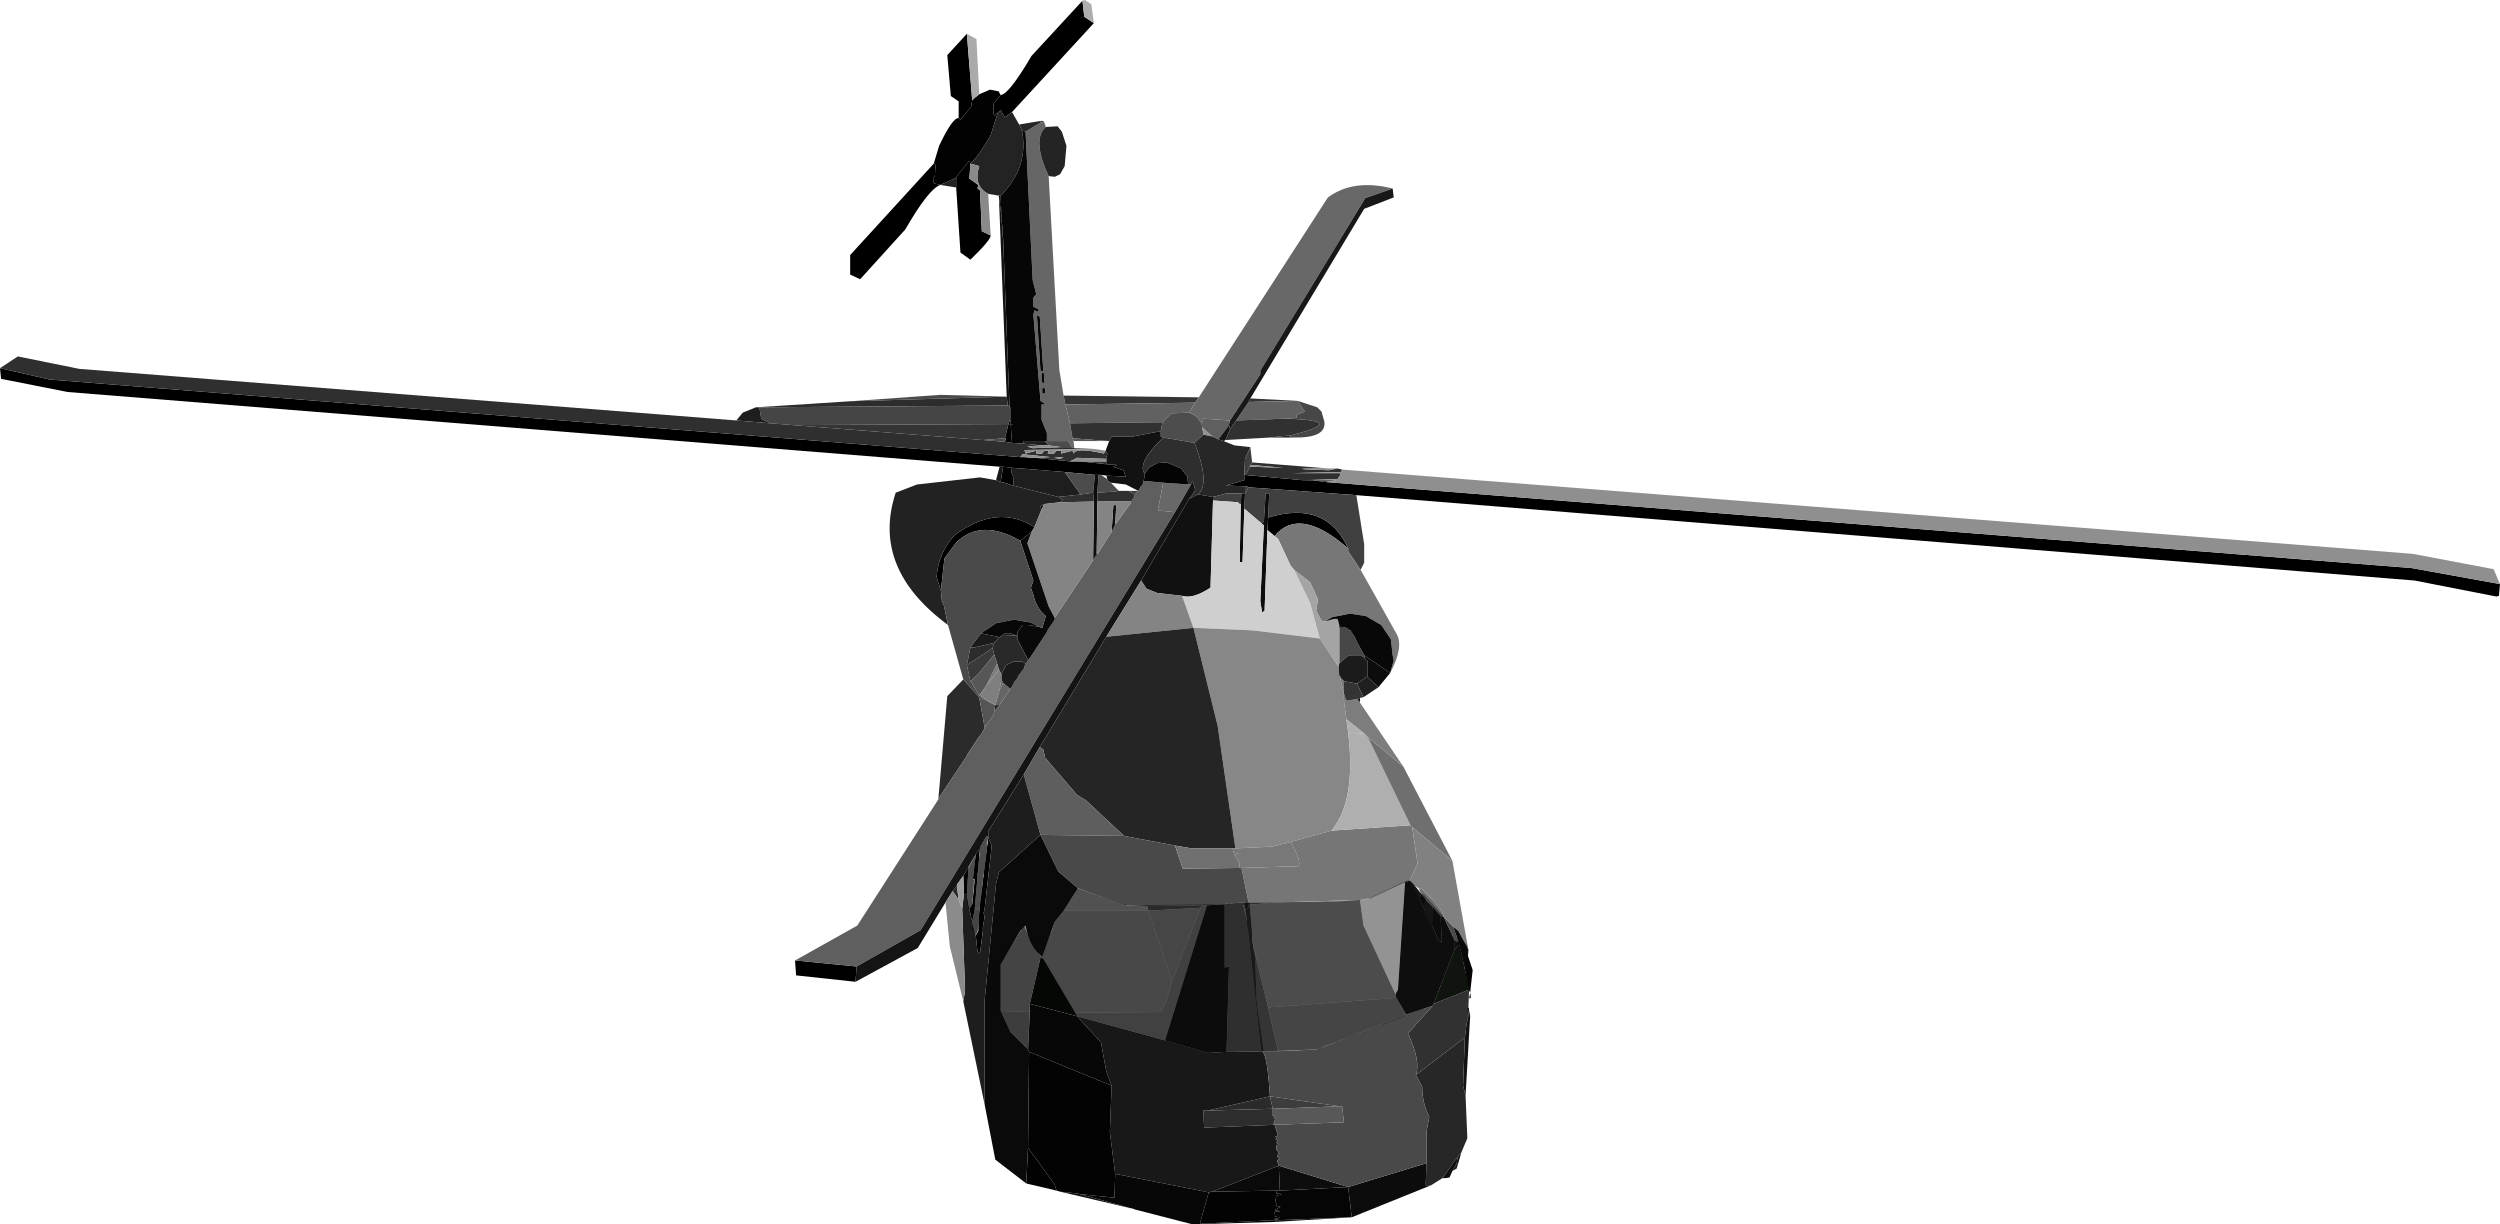 <?xml version="1.0" encoding="UTF-8" standalone="no"?>
<svg xmlns:xlink="http://www.w3.org/1999/xlink" height="172.1px" width="351.4px" xmlns="http://www.w3.org/2000/svg">
  <g transform="matrix(1.0, 0.0, 0.0, 1.0, 160.9, 128.5)">
    <path d="M25.35 -60.75 L178.1 -48.65 190.5 -46.4 190.35 -44.75 190.0 -44.65 178.5 -46.9 29.75 -58.9 14.6 -60.0 14.35 -60.15 14.1 -60.15 11.35 -60.25 14.0 -61.0 14.0 -61.75 22.25 -61.0 23.6 -61.0 25.35 -60.75 M-40.65 9.5 L-49.0 8.6 -49.15 6.5 -40.5 7.35 -40.65 9.5 M-20.4 -62.9 L-151.4 -73.4 -160.75 -75.25 -160.9 -76.75 -153.9 -75.15 -17.5 -64.25 -16.9 -64.25 -15.9 -64.15 -15.4 -64.15 -10.5 -63.65 -9.15 -63.65 -5.4 -63.25 -3.9 -63.15 -4.5 -62.9 -3.0 -62.4 -2.65 -61.5 -5.4 -61.65 -6.15 -61.75 -6.5 -61.75 -7.0 -61.75 -11.25 -62.15 -18.65 -62.75 -19.9 -62.9 -20.4 -62.9 M-21.65 -95.4 Q-21.65 -94.75 -24.5 -92.0 L-25.9 -93.0 -26.5 -102.15 -26.5 -103.5 -26.4 -103.75 -24.65 -105.9 -24.5 -105.5 -24.65 -103.4 -23.4 -102.5 -23.5 -102.0 -23.15 -101.75 -22.9 -96.0 -21.65 -95.4 M-28.75 -102.5 Q-30.4 -101.9 -33.65 -96.25 L-40.0 -89.25 -41.4 -89.9 -41.4 -92.65 -29.65 -105.5 -29.5 -105.5 -29.4 -105.25 -29.5 -103.75 -29.75 -103.4 -29.65 -102.75 -28.75 -102.5 M-26.15 -111.9 L-26.15 -114.25 -27.25 -115.0 -27.75 -120.75 -25.0 -123.75 -24.25 -114.4 -24.4 -113.5 -25.9 -111.65 -26.15 -111.9 M-20.25 -115.15 Q-19.15 -115.15 -15.9 -120.65 L-8.75 -128.4 -8.5 -126.15 -7.15 -125.25 -18.65 -112.75 -19.65 -112.0 -20.25 -113.0 -20.65 -112.65 -21.15 -112.25 -21.25 -112.5 -21.25 -113.9 -20.25 -115.15 M-15.5 -54.4 L-15.9 -53.75 -17.5 -52.5 Q-23.0 -55.65 -26.5 -52.25 L-28.15 -50.0 -28.65 -45.5 -29.25 -47.4 Q-29.0 -50.75 -26.75 -53.25 -20.65 -57.75 -15.5 -54.4 M-28.5 -44.0 L-28.4 -44.0 -28.4 -43.9 -28.5 -44.0 M17.35 -55.75 Q25.5 -58.25 28.6 -51.4 21.75 -57.4 18.25 -53.15 L17.25 -54.0 17.35 -55.75 M16.35 -55.0 L16.75 -55.15 16.75 -54.65 16.35 -55.0" fill="#000000" fill-rule="evenodd" stroke="none"/>
    <path d="M-8.75 -128.4 L-8.4 -128.5 -7.5 -127.9 -7.15 -125.25 -8.5 -126.15 -8.75 -128.4" fill="#adadad" fill-rule="evenodd" stroke="none"/>
    <path d="M30.25 -30.4 L30.25 -29.75 29.85 -30.25 30.25 -30.4 M-12.4 38.85 L-16.65 37.85 -16.4 32.85 -12.65 38.0 -12.4 38.85 M-29.65 -105.5 L-28.9 -108.0 Q-27.0 -112.0 -26.15 -111.9 L-25.9 -111.65 -24.4 -113.5 -24.25 -114.4 -23.9 -114.75 -23.25 -115.25 -21.75 -115.9 -20.5 -115.65 -20.4 -115.4 -20.25 -115.15 -21.25 -113.9 -21.25 -112.5 -21.15 -112.25 -20.65 -112.65 -21.65 -109.5 Q-23.25 -106.65 -24.5 -105.5 L-24.65 -105.9 -26.4 -103.75 -26.5 -103.5 -28.75 -102.5 -29.65 -102.75 -29.75 -103.4 -29.5 -103.75 -29.4 -105.25 -29.5 -105.5 -29.65 -105.5 M-20.5 -101.0 L-20.25 -101.0 -20.15 -98.25 -20.5 -101.0 M-18.9 -69.65 L-18.65 -66.25 -19.65 -66.4 -19.5 -66.9 -19.65 -66.9 -19.15 -68.9 -18.9 -69.65 M-18.5 -60.25 L-19.75 -60.65 -20.25 -60.75 -19.9 -62.9 -18.65 -62.75 -18.75 -62.15 -18.4 -61.25 -18.5 -60.25 M38.85 -2.9 L39.5 -2.15 39.35 -0.65 38.6 -2.25 38.85 -2.9 M-23.15 -9.25 L-23.9 -0.65 -24.25 1.1 -24.65 -0.75 -24.25 -1.4 -23.9 -4.9 -24.15 -5.0 -23.75 -8.4 -23.15 -9.25 M-23.25 -0.65 L-22.0 -10.75 -21.5 -9.65 -22.5 -0.75 -22.65 -0.15 -22.5 0.35 -22.75 1.85 -22.75 2.35 -23.15 5.5 -23.5 5.25 -23.75 3.0 -23.4 2.35 -23.25 -0.65 M-25.4 -2.9 L-25.5 -5.4 -24.75 -6.65 -25.0 -2.75 -25.4 -2.9" fill="#020202" fill-rule="evenodd" stroke="none"/>
    <path d="M-20.5 -101.0 L-22.0 -101.25 Q-24.15 -102.4 -23.25 -105.15 L-24.5 -105.5 Q-23.25 -106.65 -21.65 -109.5 L-20.65 -112.65 -20.25 -113.0 -19.65 -112.0 -18.65 -112.75 -17.65 -111.0 -17.25 -110.15 Q-16.25 -105.0 -20.25 -101.0 L-20.5 -101.0 M-26.5 -102.15 L-28.75 -102.5 -26.5 -103.5 -26.5 -102.15 M20.85 -67.0 L17.6 -67.0 19.85 -67.25 20.25 -67.25 20.85 -67.0" fill="#232323" fill-rule="evenodd" stroke="none"/>
    <path d="M-25.0 -123.75 L-23.65 -123.0 -23.25 -115.25 -23.9 -114.75 -24.25 -114.4 -25.0 -123.75" fill="#aaaaaa" fill-rule="evenodd" stroke="none"/>
    <path d="M-29.0 -16.25 L-27.75 -30.65 -25.5 -33.0 -23.4 -30.65 -23.25 -30.4 -22.5 -26.25 -22.5 -26.15 -23.0 -25.25 -23.25 -25.0 -24.9 -22.5 -25.0 -22.25 -29.0 -16.25 M-14.65 -111.5 L-14.4 -111.5 -14.15 -111.4 -14.65 -111.25 -14.65 -111.5 M-26.4 -4.0 L-26.15 -2.0 -27.0 -3.25 -26.4 -4.0 M8.85 27.6 L17.6 25.6 18.0 27.35 8.85 27.6" fill="#2b2b2b" fill-rule="evenodd" stroke="none"/>
    <path d="M-14.15 -111.4 L-13.9 -110.65 Q-15.9 -108.9 -13.5 -103.75 L-12.0 -76.5 -11.4 -72.9 -11.15 -71.65 -10.5 -69.0 -10.15 -66.9 -10.0 -66.5 -9.9 -65.5 -10.25 -65.65 -10.75 -66.5 -13.75 -66.5 -13.75 -67.65 -14.5 -69.5 -14.5 -71.65 -13.9 -71.65 -14.65 -72.15 -15.65 -84.25 -15.5 -84.9 -15.0 -84.65 -14.9 -85.0 -15.65 -85.4 -15.65 -86.65 -15.25 -87.15 -15.75 -89.15 -16.75 -110.0 -14.65 -111.25 -14.15 -111.4 M-14.15 -76.0 L-14.5 -76.15 -14.5 -74.75 -14.15 -74.65 -14.15 -76.0 M-14.75 -84.0 L-15.15 -84.15 -14.65 -76.4 -14.25 -76.25 -14.75 -84.0 M-14.0 -73.15 L-14.0 -73.9 -14.4 -74.0 -14.4 -73.25 -14.0 -73.15" fill="#666666" fill-rule="evenodd" stroke="none"/>
    <path d="M-17.65 -111.0 L-14.65 -111.5 -14.65 -111.25 -16.75 -110.0 -17.25 -110.15 -17.65 -111.0" fill="#262626" fill-rule="evenodd" stroke="none"/>
    <path d="M-13.9 -110.65 L-12.25 -110.75 -11.65 -110.0 -11.0 -108.0 -11.25 -105.15 -11.9 -104.0 -12.65 -103.65 -13.5 -103.75 Q-15.9 -108.9 -13.9 -110.65 M-20.4 -29.4 L-21.15 -28.5 -21.0 -29.4 -20.4 -29.4" fill="#242424" fill-rule="evenodd" stroke="none"/>
    <path d="M-20.15 -98.25 L-20.25 -101.0 Q-16.25 -105.0 -17.25 -110.15 L-16.75 -110.0 -15.75 -89.15 -15.25 -87.15 -15.65 -86.65 -15.65 -85.4 -14.9 -85.0 -15.0 -84.65 -15.5 -84.9 -15.65 -84.25 -14.65 -72.15 -13.9 -71.65 -14.5 -71.65 -14.5 -69.5 -13.75 -67.65 -13.75 -66.5 -14.0 -66.5 -17.0 -66.5 -17.15 -66.15 -18.65 -66.25 -18.9 -69.65 -18.9 -71.25 -19.0 -71.4 -19.9 -95.0 -20.0 -95.4 -20.0 -96.65 -20.15 -97.65 -20.15 -98.25 M-14.75 -84.0 L-14.25 -76.25 -14.65 -76.4 -15.15 -84.15 -14.75 -84.0 M-14.15 -76.0 L-14.15 -74.65 -14.5 -74.75 -14.5 -76.15 -14.15 -76.0 M-14.0 -73.15 L-14.4 -73.25 -14.4 -74.0 -14.0 -73.9 -14.0 -73.15" fill="#060606" fill-rule="evenodd" stroke="none"/>
    <path d="M-22.0 -101.25 L-21.65 -95.4 -22.9 -96.0 -23.15 -101.75 -23.5 -102.0 -23.4 -102.5 -24.65 -103.4 -24.5 -105.5 -23.25 -105.15 Q-24.15 -102.4 -22.0 -101.25" fill="#8a8a8a" fill-rule="evenodd" stroke="none"/>
    <path d="M-19.4 -72.75 L-20.5 -101.0 -20.15 -98.25 -20.15 -97.65 -20.0 -96.65 -20.0 -95.4 -19.9 -95.0 -19.0 -71.4 -19.25 -71.5 -19.4 -72.75" fill="#131313" fill-rule="evenodd" stroke="none"/>
    <path d="M-41.4 -72.1 L-28.75 -73.0 -19.4 -72.75 -41.4 -72.1 M-22.75 -66.65 L-19.65 -66.9 -19.5 -66.9 -19.65 -66.4 -22.75 -66.65" fill="#4b4b4b" fill-rule="evenodd" stroke="none"/>
    <path d="M-54.65 -71.25 L-41.4 -72.1 -19.4 -72.75 -19.25 -71.5 -54.25 -71.25 -54.65 -71.25 M18.25 29.6 L8.35 30.0 8.25 27.6 8.85 27.6 18.0 27.35 18.0 28.35 18.35 28.35 18.1 28.6 18.35 28.75 18.1 29.5 18.25 29.6" fill="#2d2d2d" fill-rule="evenodd" stroke="none"/>
    <path d="M-19.0 -71.4 L-18.9 -71.25 -18.9 -69.65 -19.15 -68.9 -49.5 -68.75 -52.65 -69.0 -53.9 -69.65 -54.15 -71.15 -54.25 -71.25 -19.25 -71.5 -19.0 -71.4" fill="#454545" fill-rule="evenodd" stroke="none"/>
    <path d="M-57.4 -69.4 L-56.5 -70.5 -54.65 -71.25 -54.25 -71.25 -54.15 -71.15 -53.9 -69.65 -52.65 -69.0 -57.4 -69.4 M-17.15 -66.15 L-17.0 -66.5 -14.0 -66.5 -13.5 -65.9 -14.5 -65.9 -17.15 -66.15 M-18.5 -60.25 L-18.4 -61.25 -18.75 -62.15 -18.65 -62.75 -11.25 -62.15 -9.0 -59.0 -12.15 -58.65 -18.5 -60.25" fill="#1e1e1e" fill-rule="evenodd" stroke="none"/>
    <path d="M-11.4 -72.9 L7.6 -72.65 7.1 -71.9 -11.15 -71.65 -11.4 -72.9 M14.85 -72.5 L21.5 -72.15 14.6 -72.0 14.85 -72.5 M-49.5 -68.75 L-19.15 -68.9 -19.65 -66.9 -22.75 -66.65 -49.5 -68.75" fill="#353535" fill-rule="evenodd" stroke="none"/>
    <path d="M12.85 -69.4 L14.6 -72.0 21.5 -72.15 22.5 -70.65 21.35 -70.15 21.35 -69.75 19.75 -69.65 12.85 -69.4 M-10.5 -69.0 L-11.15 -71.65 7.1 -71.9 6.25 -70.5 3.75 -70.4 2.5 -69.15 -10.5 -69.0" fill="#616161" fill-rule="evenodd" stroke="none"/>
    <path d="M7.6 -72.65 L25.75 -100.75 Q29.35 -103.4 34.85 -102.0 L31.0 -100.65 16.25 -76.4 16.25 -75.9 12.0 -69.4 8.25 -69.65 8.0 -69.0 7.25 -70.0 6.25 -70.5 7.1 -71.9 7.6 -72.65 M6.1 -60.4 L6.5 -60.4 4.25 -56.5 1.85 -56.75 2.6 -60.65 6.1 -60.4" fill="#686868" fill-rule="evenodd" stroke="none"/>
    <path d="M34.85 -102.0 L35.0 -100.75 30.85 -99.15 14.85 -72.5 14.6 -72.0 12.85 -69.4 12.0 -68.15 11.85 -68.75 11.85 -68.9 12.0 -69.4 16.25 -75.9 16.25 -76.4 31.0 -100.65 34.85 -102.0 M-9.5 14.35 L2.85 17.75 8.85 19.5 11.5 19.35 16.5 19.25 Q17.25 19.75 17.6 25.6 L8.85 27.6 8.25 27.6 8.35 30.0 18.25 29.6 18.75 31.1 18.35 31.25 18.6 31.6 18.35 31.75 18.75 31.75 18.5 32.1 18.85 32.35 18.5 32.5 18.5 33.1 18.85 33.5 18.6 34.1 19.0 34.35 18.6 34.6 18.85 35.35 9.5 39.0 9.35 39.0 9.1 39.1 9.0 39.1 -4.15 36.5 -4.9 30.6 -4.65 24.1 -5.4 22.1 -6.15 18.0 -9.5 14.35" fill="#181818" fill-rule="evenodd" stroke="none"/>
    <path d="M-49.15 6.5 L-40.4 1.6 -29.0 -16.15 -29.0 -16.25 -25.0 -22.25 -24.9 -22.5 -23.25 -25.0 -23.0 -25.25 -22.5 -26.15 -22.5 -26.25 -21.25 -28.0 -21.15 -28.5 -20.4 -29.4 -18.9 -31.65 -18.75 -31.9 -18.65 -32.0 -18.25 -32.75 -18.0 -33.0 -17.75 -33.5 -17.0 -34.5 -16.75 -35.25 -16.5 -35.4 -16.15 -36.0 -13.75 -39.65 -13.65 -39.9 -12.65 -41.4 -12.65 -41.65 -7.25 -49.75 -6.5 -50.75 -6.25 -51.25 -4.65 -53.75 -4.15 -54.75 -2.0 -57.75 -1.9 -58.0 -1.4 -58.75 -1.4 -59.0 -0.9 -59.5 -0.65 -59.9 -0.65 -60.0 -0.4 -60.25 -0.25 -60.5 -0.15 -60.9 2.6 -60.65 1.85 -56.75 4.25 -56.5 -31.5 2.25 -40.5 7.35 -49.15 6.5 M12.0 -69.4 L11.85 -68.9 11.85 -68.75 10.35 -66.75 9.5 -67.15 8.1 -68.4 8.0 -69.0 8.25 -69.65 12.0 -69.4" fill="#5f5f5f" fill-rule="evenodd" stroke="none"/>
    <path d="M2.6 -67.0 L2.25 -67.15 2.25 -67.9 2.5 -69.15 3.75 -70.4 6.25 -70.5 7.25 -70.0 8.0 -69.0 8.1 -68.4 8.25 -67.4 7.0 -66.25 2.6 -67.0 M0.35 -1.15 L8.0 -1.25 7.85 -0.9 0.5 -0.5 0.35 -1.15 M13.75 -1.65 L14.6 -1.65 18.35 -1.65 13.85 -1.25 13.75 -1.65" fill="#4d4d4d" fill-rule="evenodd" stroke="none"/>
    <path d="M27.75 -62.5 L27.6 -62.15 20.85 -62.0 27.35 -62.0 27.6 -61.9 27.1 -61.15 22.25 -61.0 14.0 -61.75 14.35 -62.0 14.75 -62.9 19.5 -62.75 14.85 -63.15 15.1 -63.5 25.85 -62.65 Q18.35 -62.65 25.85 -62.4 L27.1 -62.65 27.75 -62.5 M23.6 -61.0 L27.0 -61.0 25.35 -60.75 23.6 -61.0 M-160.9 -76.75 L-158.4 -78.4 -149.75 -76.65 -57.4 -69.4 -52.65 -69.0 -49.5 -68.75 -22.75 -66.65 -19.65 -66.4 -18.65 -66.25 -17.15 -66.15 -14.5 -65.9 -16.5 -65.75 -15.75 -65.5 -11.75 -65.65 -10.25 -65.65 -9.9 -65.5 -7.15 -65.4 -16.9 -65.25 -16.75 -64.75 -15.25 -65.15 -15.25 -64.75 -14.4 -64.75 -14.15 -65.15 -13.5 -65.15 -13.65 -64.75 -12.75 -64.75 -12.4 -65.15 -11.65 -65.15 -11.75 -64.75 -10.15 -65.15 -10.0 -64.75 Q-9.65 -65.65 -5.75 -64.75 L-5.5 -65.15 -5.25 -64.75 -5.4 -64.0 -9.5 -64.15 -10.5 -63.65 -15.4 -64.15 -13.25 -64.25 -17.15 -64.65 -17.5 -64.25 -153.9 -75.15 -160.9 -76.75 M-5.4 -63.65 L-5.4 -63.25 -9.15 -63.65 -5.4 -63.65 M-11.9 -64.0 L-11.4 -64.25 -11.75 -64.25 -12.75 -64.15 -11.9 -64.0" fill="#2f2f2f" fill-rule="evenodd" stroke="none"/>
    <path d="M21.5 -72.15 L24.25 -71.25 24.85 -70.65 25.25 -69.25 Q25.6 -66.9 20.85 -67.0 L20.25 -67.25 Q29.1 -69.4 19.75 -69.65 L21.35 -69.75 21.35 -70.15 22.5 -70.65 21.5 -72.15 M28.35 -40.25 L28.85 -39.9 29.0 -39.9 29.0 -39.75 29.5 -39.0 29.85 -38.25 30.85 -36.4 31.0 -35.9 30.75 -36.15 30.35 -36.4 29.0 -36.4 28.5 -36.25 27.35 -35.25 27.35 -40.25 28.35 -40.25" fill="#474747" fill-rule="evenodd" stroke="none"/>
    <path d="M45.6 10.6 L45.5 13.1 45.5 14.35 45.35 14.75 45.35 15.0 45.25 15.35 45.0 17.35 38.1 22.6 Q38.85 20.75 37.0 16.75 L40.5 12.85 40.6 12.6 45.6 10.6 M17.6 -67.0 L11.35 -66.65 12.0 -68.15 12.85 -69.4 19.75 -69.65 Q29.1 -69.4 20.25 -67.25 L19.85 -67.25 17.6 -67.0 M-10.15 -66.9 L-10.5 -69.0 2.5 -69.15 2.25 -67.9 -1.65 -67.15 -4.65 -67.15 -5.0 -66.5 -10.15 -66.9" fill="#313131" fill-rule="evenodd" stroke="none"/>
    <path d="M-28.0 -1.65 L-31.9 4.75 -40.65 9.5 -40.5 7.35 -31.5 2.25 4.25 -56.5 6.5 -60.4 6.5 -60.5 6.75 -60.9 7.1 -59.65 6.75 -59.0 6.25 -58.4 -0.5 -46.9 -5.4 -39.0 -14.75 -23.5 -17.0 -19.65 -22.0 -11.65 -22.0 -10.9 -22.25 -10.9 -23.15 -9.4 -23.15 -9.25 -23.75 -8.4 -24.75 -6.65 -25.5 -5.4 -26.4 -4.15 -26.4 -4.0 -27.0 -3.25 -28.0 -1.65 M11.35 -66.65 L11.1 -66.5 10.35 -66.75 11.85 -68.75 12.0 -68.15 11.35 -66.65" fill="#141414" fill-rule="evenodd" stroke="none"/>
    <path d="M45.75 14.25 L45.1 25.5 44.75 24.1 45.0 17.35 45.25 15.35 45.35 15.0 45.35 14.75 45.5 14.35 45.75 14.25 M44.5 33.5 L44.0 35.25 43.85 35.0 44.0 34.1 44.5 33.5 M-1.9 41.35 L-11.9 39.0 -9.5 39.25 -9.1 39.35 -1.9 41.35 M-5.4 -63.65 L-5.4 -64.0 -5.25 -64.75 -5.5 -65.15 -5.0 -66.5 -4.65 -67.15 -1.65 -67.15 2.25 -67.9 2.25 -67.15 2.6 -67.0 Q-1.15 -63.4 0.0 -61.9 L0.0 -61.65 -0.15 -60.9 -0.25 -60.5 -0.4 -60.25 -0.65 -60.0 -0.65 -59.9 -0.9 -59.5 -2.65 -60.4 -4.75 -60.65 -5.25 -60.9 -5.25 -61.15 -5.4 -61.65 -2.65 -61.5 -3.0 -62.4 -4.5 -62.9 -3.9 -63.15 -5.4 -63.25 -5.4 -63.65 M-16.4 -35.75 L-16.15 -36.0 -16.5 -35.4 -16.4 -35.75 M-6.5 -50.75 L-7.25 -49.75 -6.75 -50.65 -6.5 -50.75" fill="#121212" fill-rule="evenodd" stroke="none"/>
    <path d="M-10.0 -66.5 L-10.15 -66.9 -5.0 -66.5 -10.0 -66.5" fill="#595959" fill-rule="evenodd" stroke="none"/>
    <path d="M9.5 -67.15 L8.25 -67.4 8.1 -68.4 9.5 -67.15" fill="#919191" fill-rule="evenodd" stroke="none"/>
    <path d="M45.1 25.5 L45.35 31.5 44.5 33.5 44.0 34.1 41.85 37.1 40.25 38.1 39.5 38.1 39.6 35.0 39.6 30.6 40.0 28.5 Q39.0 26.5 39.0 24.25 L38.1 22.6 45.0 17.35 44.75 24.1 45.1 25.5 M11.1 -66.5 L12.6 -65.9 14.85 -65.65 14.1 -64.0 14.0 -61.75 14.0 -61.0 11.35 -60.25 14.1 -60.15 14.1 -59.15 13.6 -59.15 11.5 -59.15 9.6 -58.65 7.5 -59.0 Q9.25 -60.5 7.0 -66.25 L8.25 -67.4 9.5 -67.15 10.35 -66.75 11.1 -66.5" fill="#272727" fill-rule="evenodd" stroke="none"/>
    <path d="M0.0 -61.9 Q-1.15 -63.4 2.6 -67.0 L7.0 -66.25 Q9.25 -60.5 7.5 -59.0 L6.25 -58.4 6.75 -59.0 7.1 -59.65 6.75 -60.9 6.5 -60.5 6.5 -60.4 6.1 -60.4 6.0 -61.5 5.1 -62.65 3.1 -63.5 1.75 -63.4 0.6 -62.75 0.0 -61.9" fill="#2e2e2e" fill-rule="evenodd" stroke="none"/>
    <path d="M-13.75 -66.5 L-10.75 -66.5 -10.25 -65.65 -11.75 -65.65 -13.5 -65.9 -14.0 -66.5 -13.75 -66.5 M-9.0 -59.0 L-11.25 -62.15 -7.0 -61.75 -7.25 -59.25 -9.0 -59.0 M-5.25 -61.15 L-5.25 -60.9 -4.75 -60.65 -3.65 -59.5 -4.25 -59.4 -6.65 -59.25 -6.5 -61.75 -6.15 -61.75 -5.25 -61.15" fill="#4c4c4c" fill-rule="evenodd" stroke="none"/>
    <path d="M190.5 -46.4 L178.1 -48.65 25.35 -60.75 27.0 -61.0 23.6 -61.0 22.25 -61.0 27.1 -61.15 27.6 -61.9 27.35 -62.0 20.85 -62.0 27.6 -62.15 27.75 -62.5 178.25 -50.65 189.6 -48.5 190.5 -46.4 M25.85 -62.65 L27.1 -62.65 25.85 -62.4 Q18.35 -62.65 25.85 -62.65 M-5.5 -65.15 L-5.75 -64.75 Q-9.65 -65.65 -10.0 -64.75 L-10.15 -65.15 -11.75 -64.75 -11.65 -65.15 -12.4 -65.15 -12.75 -64.75 -13.65 -64.75 -13.5 -65.15 -14.15 -65.15 -14.4 -64.75 -15.25 -64.75 -15.25 -65.15 -16.75 -64.75 -16.9 -65.25 -7.15 -65.4 -5.5 -65.15 M-5.4 -64.0 L-5.4 -63.65 -9.15 -63.65 -10.5 -63.65 -9.5 -64.15 -5.4 -64.0 M-17.5 -64.25 L-17.15 -64.65 -13.25 -64.25 -15.4 -64.15 -15.9 -64.15 -16.9 -64.25 -17.5 -64.25 M-11.75 -65.65 L-15.75 -65.5 -16.5 -65.75 -14.5 -65.9 -13.5 -65.9 -11.75 -65.65 M-11.9 -64.0 L-12.75 -64.15 -11.75 -64.25 -11.4 -64.25 -11.9 -64.0 M14.75 -62.9 L14.85 -63.15 19.5 -62.75 14.75 -62.9" fill="#8f8f8f" fill-rule="evenodd" stroke="none"/>
    <path d="M-20.9 -61.0 L-20.4 -62.9 -19.9 -62.9 -20.25 -60.75 -20.9 -61.0" fill="#171717" fill-rule="evenodd" stroke="none"/>
    <path d="M-27.65 -40.65 Q-38.5 -48.65 -35.0 -59.25 L-32.0 -60.4 -23.15 -61.4 -20.9 -61.0 -20.25 -60.75 -19.75 -60.65 -18.5 -60.25 -12.15 -58.65 -11.5 -58.25 -11.9 -57.9 -14.15 -57.65 -14.25 -57.5 -14.25 -57.4 Q-14.55 -57.55 -14.65 -57.25 L-14.5 -56.9 -15.5 -54.4 Q-20.65 -57.75 -26.75 -53.25 -29.0 -50.75 -29.25 -47.4 L-28.65 -45.5 -28.5 -44.0 -28.4 -43.9 -28.4 -43.75 -28.25 -43.5 -27.65 -40.65" fill="#222222" fill-rule="evenodd" stroke="none"/>
    <path d="M14.85 -65.65 L15.1 -63.5 14.85 -63.15 14.75 -62.9 14.35 -62.0 14.0 -61.75 14.1 -64.0 14.85 -65.65 M14.1 -59.15 L14.1 -60.15 14.35 -60.15 14.6 -60.0 14.1 -59.15" fill="#3e3e3e" fill-rule="evenodd" stroke="none"/>
    <path d="M29.75 -58.9 L30.85 -52.0 30.85 -49.4 30.35 -48.4 28.6 -51.0 28.6 -51.4 Q25.5 -58.25 17.35 -55.75 L17.5 -59.15 17.0 -59.15 16.75 -55.15 16.35 -55.0 14.0 -57.0 14.1 -59.15 14.6 -60.0 29.75 -58.9 M-1.4 -59.0 L-2.25 -59.5 -0.9 -59.5 -1.4 -59.0 M9.6 -58.65 L11.5 -59.15 13.6 -59.15 13.5 -57.65 13.35 -57.65 13.1 -57.9 9.6 -58.15 9.6 -58.65" fill="#404040" fill-rule="evenodd" stroke="none"/>
    <path d="M-12.15 -58.65 L-9.0 -59.0 -7.25 -59.25 -7.15 -58.0 -11.9 -57.9 -11.5 -58.25 -12.15 -58.65 M-2.25 -59.5 L-1.4 -59.0 -1.4 -58.75 -1.9 -58.0 -6.65 -58.0 -6.65 -59.25 -4.25 -59.4 -3.65 -59.5 -2.25 -59.5" fill="#303030" fill-rule="evenodd" stroke="none"/>
    <path d="M-7.25 -49.75 L-7.15 -58.0 -7.25 -59.25 -7.0 -61.75 -6.5 -61.75 -6.65 -59.25 -6.65 -58.0 -6.75 -50.65 -7.25 -49.75 M-4.65 -53.75 L-4.4 -57.5 -4.0 -57.5 -4.15 -54.75 -4.65 -53.75 M19.0 38.85 L18.85 35.35 28.6 38.35 19.0 38.85" fill="#0d0d0d" fill-rule="evenodd" stroke="none"/>
    <path d="M-0.15 -60.9 L0.0 -61.65 0.0 -61.9 0.6 -62.75 1.75 -63.4 3.1 -63.5 5.1 -62.65 6.0 -61.5 6.1 -60.4 2.6 -60.65 -0.15 -60.9" fill="#040404" fill-rule="evenodd" stroke="none"/>
    <path d="M7.5 -59.0 L9.6 -58.65 9.6 -58.15 9.25 -45.9 Q6.75 -44.25 5.25 -44.75 L1.75 -45.15 0.25 -45.75 -0.5 -46.9 6.25 -58.4 7.5 -59.0" fill="#111111" fill-rule="evenodd" stroke="none"/>
    <path d="M34.5 -33.9 L32.85 -31.9 31.25 -33.4 31.35 -33.65 31.35 -35.5 31.25 -35.65 31.1 -35.75 31.0 -35.9 30.85 -36.4 34.5 -33.9 M40.25 38.1 L29.1 42.6 28.6 38.35 39.6 35.0 39.5 38.1 40.25 38.1 M13.6 -59.15 L14.1 -59.15 14.0 -57.0 13.75 -49.5 13.35 -49.5 13.5 -57.65 13.6 -59.15 M16.75 -55.15 L17.0 -59.15 17.5 -59.15 17.35 -55.75 17.25 -54.0 16.85 -42.65 16.5 -42.4 16.25 -44.0 16.75 -54.65 16.75 -55.15" fill="#0c0c0c" fill-rule="evenodd" stroke="none"/>
    <path d="M30.35 -48.4 L35.35 -39.5 Q36.5 -37.65 34.5 -33.9 L35.0 -35.65 34.85 -36.4 34.6 -38.65 33.25 -40.65 Q32.2 -41.25 31.1 -41.9 L28.85 -42.25 26.35 -41.75 25.35 -41.15 24.85 -41.25 24.1 -42.65 24.35 -44.25 23.25 -46.65 21.0 -48.4 20.5 -49.0 18.75 -52.75 18.25 -53.15 Q21.75 -57.4 28.6 -51.4 L28.6 -51.0 30.35 -48.4" fill="#777777" fill-rule="evenodd" stroke="none"/>
    <path d="M9.6 -58.15 L13.1 -57.9 13.35 -57.65 13.5 -57.65 13.35 -49.5 13.75 -49.5 14.0 -57.0 16.35 -55.0 16.75 -54.65 16.25 -44.0 16.5 -42.4 16.85 -42.65 17.25 -54.0 18.25 -53.15 18.75 -52.75 20.5 -49.0 21.0 -48.4 23.25 -43.75 24.6 -38.75 15.1 -39.9 6.85 -40.25 5.25 -44.75 Q6.75 -44.25 9.25 -45.9 L9.6 -58.15" fill="#cfcfcf" fill-rule="evenodd" stroke="none"/>
    <path d="M-14.25 -57.4 L-14.25 -57.5 -14.15 -57.65 -11.9 -57.9 -7.15 -58.0 -7.25 -49.75 -12.65 -41.65 -13.5 -43.25 -16.5 -52.15 -15.9 -53.75 -15.5 -54.4 -14.5 -56.9 -14.25 -57.4 M-6.65 -58.0 L-1.9 -58.0 -2.0 -57.75 -4.15 -54.75 -4.0 -57.5 -4.4 -57.5 -4.65 -53.75 -6.25 -51.25 -6.5 -50.75 -6.75 -50.65 -6.65 -58.0 M5.25 -44.75 L6.85 -40.25 -5.4 -39.0 -0.5 -46.9 0.25 -45.75 1.75 -45.15 5.25 -44.75" fill="#848484" fill-rule="evenodd" stroke="none"/>
    <path d="M-14.25 -57.4 L-14.5 -56.9 -14.65 -57.25 Q-14.55 -57.55 -14.25 -57.4 M-15.9 -53.75 L-16.5 -52.15 -13.5 -43.25 -12.65 -41.65 -12.65 -41.4 -13.65 -39.9 -13.75 -39.65 -16.15 -36.0 -16.4 -35.75 -17.9 -38.65 -17.9 -39.65 -17.15 -40.65 -16.4 -40.65 -14.9 -40.4 -14.4 -40.25 -13.9 -41.9 Q-15.25 -43.0 -15.65 -44.9 L-16.0 -45.9 -15.65 -46.9 -17.5 -52.5 -15.9 -53.75 M35.25 11.25 L35.6 10.6 36.6 -4.5 37.25 -4.75 37.5 -4.5 37.75 -4.15 38.6 -2.25 39.35 -0.65 40.35 1.5 41.25 3.6 41.75 4.0 41.6 0.25 42.0 0.35 43.6 3.75 43.6 4.85 40.6 12.6 40.5 12.85 36.75 14.1 35.35 11.75 35.25 11.25" fill="#090909" fill-rule="evenodd" stroke="none"/>
    <path d="M-25.5 -33.0 L-27.65 -40.65 -28.25 -43.5 -28.4 -43.75 -28.4 -43.9 -28.4 -44.0 -28.5 -44.0 -28.65 -45.5 -28.15 -50.0 -26.5 -52.25 Q-23.0 -55.65 -17.5 -52.5 L-15.65 -46.9 -16.0 -45.9 -15.65 -44.9 Q-15.25 -43.0 -13.9 -41.9 L-14.4 -40.25 -14.9 -40.4 -16.0 -41.0 -18.4 -41.4 -20.9 -40.9 -23.0 -39.5 -24.5 -37.5 -25.0 -35.0 -24.5 -32.75 -23.25 -30.75 -21.25 -29.5 -23.0 -30.4 -23.25 -30.4 -23.4 -30.65 -25.5 -33.0 M43.6 3.75 L42.0 0.35 43.35 1.75 44.1 3.85 43.6 3.75" fill="#4a4a4a" fill-rule="evenodd" stroke="none"/>
    <path d="M25.35 -41.15 L26.6 -41.5 27.1 -41.5 27.35 -40.65 27.35 -40.25 27.35 -35.25 27.25 -34.75 24.6 -38.75 23.25 -43.75 21.0 -48.4 23.25 -46.65 24.35 -44.25 24.1 -42.65 24.85 -41.25 25.35 -41.15" fill="#a4a4a4" fill-rule="evenodd" stroke="none"/>
    <path d="M24.6 -38.75 L27.25 -34.75 27.35 -33.5 27.5 -33.25 28.0 -31.0 28.0 -30.0 28.35 -27.4 28.6 -25.5 Q29.75 -15.9 26.25 -11.75 L20.5 -10.15 17.85 -9.5 12.75 -9.25 10.25 -26.5 6.85 -40.25 15.1 -39.9 24.6 -38.75" fill="#878787" fill-rule="evenodd" stroke="none"/>
    <path d="M-14.9 -40.4 L-16.4 -40.65 -17.15 -40.65 -17.9 -39.65 -17.9 -38.65 -18.0 -39.15 -18.9 -39.5 -19.65 -39.5 -19.9 -39.25 -20.5 -38.9 -20.65 -39.0 -22.65 -39.4 -23.0 -39.5 -20.9 -40.9 -18.4 -41.4 -16.0 -41.0 -14.9 -40.4 M25.35 -41.15 L26.35 -41.75 28.85 -42.25 31.1 -41.9 Q32.2 -41.25 33.25 -40.65 L34.6 -38.65 34.85 -36.4 35.0 -35.65 34.5 -33.9 30.85 -36.4 29.85 -38.25 29.5 -39.0 29.0 -39.75 29.0 -39.9 28.85 -39.9 28.35 -40.25 27.6 -40.4 27.35 -40.25 27.35 -40.65 27.1 -41.5 26.6 -41.5 25.35 -41.15" fill="#080808" fill-rule="evenodd" stroke="none"/>
    <path d="M27.35 -40.25 L27.6 -40.4 28.35 -40.25 27.35 -40.25 M-23.0 -39.5 L-22.65 -39.4 -20.65 -39.0 -20.5 -38.9 -21.15 -38.15 -23.9 -37.5 -24.5 -37.5 -23.0 -39.5 M-16.75 -35.25 L-17.0 -34.5 -17.75 -33.5 -18.0 -33.0 -18.25 -32.75 -18.65 -32.0 -18.75 -31.9 -18.9 -31.65 -19.9 -32.5 -20.15 -33.0 -20.15 -33.75 -19.5 -35.0 -18.5 -35.5 -17.25 -35.5 -16.75 -35.25" fill="#1a1a1a" fill-rule="evenodd" stroke="none"/>
    <path d="M27.25 -34.75 L27.35 -35.25 28.5 -36.25 29.0 -36.4 30.35 -36.4 30.75 -36.15 31.0 -35.9 31.1 -35.75 31.25 -35.65 31.35 -35.5 31.35 -33.65 31.25 -33.4 29.85 -32.4 28.0 -32.75 27.5 -33.25 27.5 -33.4 27.35 -33.5 27.25 -34.75" fill="#1b1b1b" fill-rule="evenodd" stroke="none"/>
    <path d="M-17.9 -38.65 L-16.4 -35.75 -16.5 -35.4 -16.75 -35.25 -17.25 -35.5 -18.5 -35.5 -19.5 -35.0 -20.15 -33.75 -20.5 -34.4 -20.75 -35.25 -21.15 -36.5 -21.4 -37.4 -21.15 -38.15 -20.5 -38.9 -19.9 -39.25 -18.0 -39.15 -17.9 -38.65" fill="#292929" fill-rule="evenodd" stroke="none"/>
    <path d="M-21.15 -38.15 L-21.4 -37.4 -25.0 -35.0 -24.5 -37.5 -23.9 -37.5 -21.15 -38.15" fill="#2c2c2c" fill-rule="evenodd" stroke="none"/>
    <path d="M-21.4 -37.4 L-21.15 -36.5 -23.4 -33.75 -24.5 -32.75 -25.0 -35.0 -21.4 -37.4" fill="#3a3a3a" fill-rule="evenodd" stroke="none"/>
    <path d="M-19.9 -39.25 L-19.65 -39.5 -18.9 -39.5 -18.0 -39.15 -19.9 -39.25" fill="#191919" fill-rule="evenodd" stroke="none"/>
    <path d="M6.85 -40.25 L10.25 -26.5 12.75 -9.25 12.35 -9.25 6.6 -9.25 4.25 -9.65 -2.9 -11.0 -8.25 -16.0 -9.5 -16.75 -14.0 -22.0 -14.25 -23.15 -14.75 -23.5 -5.4 -39.0 6.85 -40.25" fill="#252525" fill-rule="evenodd" stroke="none"/>
    <path d="M12.75 -9.25 L17.85 -9.5 20.5 -10.15 Q22.1 -7.4 21.6 -6.75 L13.6 -6.5 13.25 -6.5 13.35 -7.15 12.6 -8.4 13.25 -8.5 12.5 -8.65 12.35 -9.25 12.75 -9.25" fill="#787878" fill-rule="evenodd" stroke="none"/>
    <path d="M28.0 -31.0 L28.35 -30.0 28.0 -30.0 28.0 -31.0 M20.5 -10.15 L26.25 -11.75 37.35 -12.5 37.6 -12.25 38.35 -7.15 37.25 -4.75 36.6 -4.5 31.75 -2.25 30.25 -2.0 18.35 -1.65 14.6 -1.65 13.6 -6.5 21.6 -6.75 Q22.1 -7.4 20.5 -10.15" fill="#767676" fill-rule="evenodd" stroke="none"/>
    <path d="M30.85 -25.4 L31.35 -24.9 37.35 -12.5 26.25 -11.75 Q29.75 -15.9 28.6 -25.5 L30.85 -25.4" fill="#afafaf" fill-rule="evenodd" stroke="none"/>
    <path d="M36.35 -20.75 L43.25 -7.5 37.6 -12.25 37.35 -12.5 31.35 -24.9 36.35 -20.75 M39.5 -2.15 L38.85 -2.9 38.5 -3.65 38.85 -3.65 Q42.0 -0.65 42.0 0.35 L41.6 0.25 40.5 -1.0 39.5 -2.15" fill="#6f6f6f" fill-rule="evenodd" stroke="none"/>
    <path d="M30.25 -29.75 L36.35 -20.75 31.35 -24.9 30.85 -25.4 28.35 -27.4 28.0 -30.0 28.35 -30.0 29.85 -30.25 30.25 -29.75 M8.0 -1.25 L8.75 -1.25 2.85 17.75 -9.5 14.35 -9.75 13.85 2.0 13.75 Q2.85 13.5 3.85 9.35 L7.85 -0.9 8.0 -1.25 M-20.75 -35.25 L-20.5 -34.4 -22.25 -32.15 -20.75 -35.25 M-20.25 13.6 L-16.15 13.75 -16.4 19.0 -18.9 16.5 -20.25 13.6" fill="#7d7d7d" fill-rule="evenodd" stroke="none"/>
    <path d="M28.35 -27.4 L30.85 -25.4 28.6 -25.5 28.35 -27.4" fill="#b0b0b0" fill-rule="evenodd" stroke="none"/>
    <path d="M27.35 -33.5 L27.5 -33.4 27.5 -33.25 27.35 -33.5 M27.5 -33.25 L28.0 -32.75 28.0 -31.0 27.5 -33.25" fill="#747474" fill-rule="evenodd" stroke="none"/>
    <path d="M11.25 -1.4 L11.6 -1.5 11.85 -1.25 12.0 -1.5 13.75 -1.65 13.85 -1.25 17.35 13.1 18.75 19.25 16.5 19.25 11.5 19.35 11.85 7.35 11.25 7.5 11.25 -1.4 M-21.15 -36.5 L-20.75 -35.25 -22.25 -32.15 -23.25 -30.75 -24.5 -32.75 -23.4 -33.75 -21.15 -36.5" fill="#575757" fill-rule="evenodd" stroke="none"/>
    <path d="M32.85 -31.9 L30.75 -30.5 29.85 -32.4 31.25 -33.4 32.85 -31.9 M44.0 35.25 L43.85 35.75 43.25 36.1 43.85 35.0 44.0 35.25" fill="#1f1f1f" fill-rule="evenodd" stroke="none"/>
    <path d="M30.75 -30.5 L30.25 -30.4 29.85 -30.25 28.35 -30.0 28.0 -31.0 28.0 -32.75 29.85 -32.4 30.75 -30.5" fill="#343434" fill-rule="evenodd" stroke="none"/>
    <path d="M-20.5 -34.4 L-20.15 -33.75 -20.15 -33.0 -20.4 -31.5 -21.0 -29.4 -21.25 -29.5 -23.25 -30.75 -22.25 -32.15 -20.5 -34.4" fill="#7f7f7f" fill-rule="evenodd" stroke="none"/>
    <path d="M-18.9 -31.65 L-20.4 -29.4 -21.0 -29.4 -20.4 -31.5 -19.9 -32.5 -18.9 -31.65" fill="#656565" fill-rule="evenodd" stroke="none"/>
    <path d="M-20.15 -33.0 L-19.9 -32.5 -20.4 -31.5 -20.15 -33.0" fill="#646464" fill-rule="evenodd" stroke="none"/>
    <path d="M-21.15 -28.5 L-21.25 -28.0 -22.5 -26.25 -23.25 -30.4 -23.0 -30.4 -21.25 -29.5 -21.0 -29.4 -21.15 -28.5" fill="#555555" fill-rule="evenodd" stroke="none"/>
    <path d="M-2.9 -11.0 L-14.65 -11.15 -17.0 -19.65 -14.75 -23.5 -14.25 -23.15 -14.0 -22.0 -9.5 -16.75 -8.25 -16.0 -2.9 -11.0" fill="#5e5e5e" fill-rule="evenodd" stroke="none"/>
    <path d="M4.25 -9.65 L5.35 -6.4 13.25 -6.5 13.6 -6.5 14.6 -1.65 13.75 -1.65 12.0 -1.5 11.6 -1.5 11.25 -1.4 8.75 -1.25 8.0 -1.25 0.35 -1.15 -2.75 -1.25 -9.4 -3.65 -12.15 -6.0 -14.65 -11.15 -2.9 -11.0 4.25 -9.65 M18.85 35.35 L18.6 34.6 19.0 34.35 18.6 34.1 18.85 33.5 18.5 33.1 18.5 32.5 18.85 32.35 18.5 32.1 18.75 31.75 18.35 31.75 18.6 31.6 18.35 31.25 18.75 31.1 18.25 29.6 28.0 29.25 27.75 27.0 27.35 27.0 17.6 25.6 Q17.25 19.75 16.5 19.25 L18.75 19.25 24.25 19.0 36.75 14.1 40.5 12.85 37.0 16.75 Q38.85 20.75 38.1 22.6 L39.0 24.25 Q39.0 26.5 40.0 28.5 L39.6 30.6 39.6 35.0 28.6 38.35 18.85 35.35" fill="#494949" fill-rule="evenodd" stroke="none"/>
    <path d="M-22.5 26.75 L-25.5 12.25 -25.25 10.75 -25.65 -0.75 -25.4 -2.9 -25.0 -2.75 -24.65 -0.75 -24.25 1.1 -23.75 3.0 -23.5 5.25 -23.15 5.5 -22.75 2.35 -22.75 1.85 -22.5 0.35 -22.65 -0.15 -22.5 -0.75 -21.5 -9.65 -22.0 -10.75 -22.0 -10.9 -22.0 -11.65 -17.0 -19.65 -14.65 -11.15 -20.5 -5.9 -20.9 -4.25 -22.5 12.1 -22.5 26.75" fill="#1d1d1d" fill-rule="evenodd" stroke="none"/>
    <path d="M-9.4 -3.65 L-2.75 -1.25 0.35 -1.15 0.5 -0.5 -11.4 -0.5 -9.4 -3.65 M-23.15 -9.25 L-23.15 -9.4 -22.25 -10.9 -22.0 -10.9 -22.0 -10.75 -23.25 -0.65 -23.9 -0.65 -23.15 -9.25 M-23.75 -8.4 L-24.15 -5.0 -23.9 -4.9 -24.25 -1.4 -24.65 -0.75 -25.0 -2.75 -24.75 -6.65 -23.75 -8.4 M-26.15 -2.0 L-26.4 -4.0 -26.4 -4.15 -25.5 -5.4 -25.4 -2.9 -25.65 -0.75 -26.15 -2.0" fill="#9d9d9d" fill-rule="evenodd" stroke="none"/>
    <path d="M-25.5 12.25 L-27.4 4.5 -28.0 -1.65 -27.0 -3.25 -26.15 -2.0 -25.65 -0.75 -25.25 10.75 -25.5 12.25 M-23.9 -0.65 L-23.25 -0.65 -23.4 2.35 -23.75 3.0 -24.25 1.1 -23.9 -0.65 M-20.25 13.6 L-20.25 7.1 -17.5 2.35 -16.75 1.6 Q-16.25 4.6 -14.4 6.0 L-12.65 1.1 -11.4 -0.5 0.5 -0.5 3.85 9.35 Q2.85 13.5 2.0 13.75 L-9.75 13.85 -14.25 6.25 -14.65 6.1 -16.15 12.6 -16.15 13.75 -20.25 13.6" fill="#8b8b8b" fill-rule="evenodd" stroke="none"/>
    <path d="M43.25 -7.5 L45.5 5.0 44.1 2.35 43.35 1.75 42.0 0.35 Q42.0 -0.65 38.85 -3.65 L38.5 -3.65 37.75 -4.15 37.5 -4.5 37.25 -4.75 38.35 -7.15 37.6 -12.25 43.25 -7.5" fill="#818181" fill-rule="evenodd" stroke="none"/>
    <path d="M30.25 -2.0 L30.75 1.6 35.25 11.25 35.35 11.75 17.35 13.1 13.85 -1.25 18.35 -1.65 30.25 -2.0 M3.85 9.35 L0.5 -0.5 7.85 -0.9 3.85 9.35" fill="#868686" fill-rule="evenodd" stroke="none"/>
    <path d="M13.25 -6.5 L5.35 -6.4 4.25 -9.65 6.6 -9.25 12.35 -9.25 12.5 -8.65 13.25 -8.5 12.6 -8.4 13.35 -7.15 13.25 -6.5" fill="#707070" fill-rule="evenodd" stroke="none"/>
    <path d="M-16.65 37.85 L-21.0 34.5 -22.5 26.75 -22.5 12.1 -20.9 -4.25 -20.5 -5.9 -14.65 -11.15 -12.15 -6.0 -9.4 -3.65 -11.4 -0.5 -12.65 1.1 -14.4 6.0 Q-16.25 4.6 -16.75 1.6 L-17.5 2.35 -20.25 7.1 -20.25 13.6 -18.9 16.5 -16.4 19.0 -16.25 19.35 -16.4 32.85 -16.65 37.85 M9.5 39.0 L18.85 35.35 19.0 38.85 18.6 38.85 9.5 39.0" fill="#0a0a0a" fill-rule="evenodd" stroke="none"/>
    <path d="M40.5 -1.0 L41.6 0.25 41.75 4.0 41.25 3.6 40.35 1.5 40.5 -1.0 M19.0 43.0 L18.1 42.85 18.75 42.75 19.0 42.6 18.35 42.5 18.25 41.85 19.1 41.75 18.25 41.6 19.1 41.1 18.35 41.0 18.6 40.85 18.35 40.35 18.5 39.6 19.25 39.35 18.5 39.25 18.6 38.85 19.0 38.85 28.6 38.35 29.1 42.6 19.0 43.0" fill="#050505" fill-rule="evenodd" stroke="none"/>
    <path d="M8.75 -1.25 L11.25 -1.4 11.25 7.5 11.85 7.35 11.5 19.35 8.85 19.5 2.85 17.75 8.75 -1.25 M11.6 -1.5 L12.0 -1.5 11.85 -1.25 11.6 -1.5" fill="#101010" fill-rule="evenodd" stroke="none"/>
    <path d="M18.5 43.25 L6.75 43.6 -1.4 41.5 -1.75 41.35 -1.9 41.35 -9.1 39.35 -4.25 39.85 -4.15 36.5 9.0 39.1 7.75 43.5 18.35 43.0 18.5 43.25 M-16.15 13.75 L-16.15 12.6 -9.5 14.35 -6.15 18.0 -5.4 22.1 -4.65 24.1 -16.25 19.35 -16.4 19.0 -16.15 13.75" fill="#070707" fill-rule="evenodd" stroke="none"/>
    <path d="M-16.15 12.6 L-14.65 6.1 -14.25 6.25 -9.75 13.85 -9.5 14.35 -16.15 12.6" fill="#040704" fill-rule="evenodd" stroke="none"/>
    <path d="M45.5 5.0 L45.25 8.85 44.25 4.35 43.6 4.85 43.6 3.75 44.1 3.85 43.35 1.75 44.1 2.35 45.5 5.0 M45.5 13.1 L45.75 14.25 45.5 14.35 45.5 13.1" fill="#0e0e0e" fill-rule="evenodd" stroke="none"/>
    <path d="M45.25 8.85 L45.6 10.6 40.6 12.6 43.6 4.85 44.25 4.35 45.25 8.85" fill="#0f140e" fill-rule="evenodd" stroke="none"/>
    <path d="M17.35 13.1 L35.35 11.75 36.75 14.1 24.25 19.0 18.75 19.25 17.35 13.1" fill="#797979" fill-rule="evenodd" stroke="none"/>
    <path d="M-11.9 39.0 L-12.4 38.85 -12.65 38.0 -16.4 32.85 -16.25 19.35 -4.65 24.1 -4.9 30.6 -4.15 36.5 -4.25 39.85 -9.1 39.35 -9.5 39.25 -11.9 39.0 M9.0 39.1 L9.1 39.1 9.35 39.0 9.5 39.0 18.6 38.85 18.5 39.25 19.25 39.35 18.5 39.6 18.35 40.35 18.6 40.85 18.35 41.0 19.1 41.1 18.25 41.6 19.1 41.75 18.25 41.85 18.35 42.5 19.0 42.6 18.75 42.75 18.1 42.85 19.0 43.0 18.35 43.0 7.75 43.5 9.0 39.1" fill="#030303" fill-rule="evenodd" stroke="none"/>
    <path d="M18.0 27.35 L17.6 25.6 27.35 27.0 18.0 27.35" fill="#3d3d3d" fill-rule="evenodd" stroke="none"/>
    <path d="M18.25 29.6 L18.1 29.5 18.35 28.75 18.1 28.6 18.35 28.35 18.0 28.35 18.0 27.35 27.35 27.0 27.75 27.0 28.0 29.25 18.25 29.6" fill="#585858" fill-rule="evenodd" stroke="none"/>
    <path d="M43.25 36.1 L42.85 37.0 42.35 37.1 41.85 37.1 44.0 34.1 43.85 35.0 43.25 36.1" fill="#0f0f0f" fill-rule="evenodd" stroke="none"/>
    <path d="M29.1 42.6 L18.5 43.25 18.35 43.0 19.0 43.0 29.1 42.6" fill="#161616" fill-rule="evenodd" stroke="none"/>
    <path d="M-14.65 5.85 L-14.65 6.25 -14.75 6.5 -16.15 12.6 -16.4 19.0 -18.9 16.5 -19.0 16.5 -20.0 14.25 -20.25 14.0 -20.4 13.6 -20.4 7.35 -20.25 7.0 -20.15 6.5 -20.0 6.5 -17.0 1.6 -15.9 4.0 -15.4 4.85 -14.65 5.85 M-22.0 -10.9 L-22.0 -10.75 -22.25 -9.9 -22.15 -9.65 -22.15 -9.4 -22.5 -5.75 -22.75 -5.4 -22.65 -5.15 -22.75 -4.75 -23.0 -1.65 -23.25 -0.65 -23.25 1.1 -23.4 2.0 -23.75 3.0 -23.9 2.6 -24.25 2.25 -24.25 1.35 -24.4 1.0 -24.0 -0.65 -24.25 -1.25 -24.5 -0.65 -24.75 -0.65 -25.15 -2.75 -25.4 -2.9 -25.15 -3.25 -24.9 -5.0 -24.9 -5.25 -25.0 -5.25 -24.9 -6.0 -24.9 -6.25 -25.0 -6.25 -24.9 -6.5 -24.75 -6.5 -23.75 -8.4 -23.75 -6.75 -24.0 -5.4 -24.15 -5.0 -24.0 -4.75 -23.5 -5.4 -23.4 -6.15 -23.5 -6.65 -23.15 -8.65 -23.25 -9.25 -23.25 -9.4 -22.25 -10.9 -22.0 -10.9 M-23.9 -2.65 L-23.65 -4.5 -24.0 -4.75 -24.25 -1.25 -23.9 -1.9 -23.9 -2.65" fill="#000000" fill-opacity="0.51" fill-rule="evenodd" stroke="none"/>
    <path d="M14.6 -1.65 L26.75 -1.75 30.25 -2.0 30.75 1.6 35.25 11.25 35.6 10.6 36.6 -4.65 37.1 -4.75 37.25 -4.75 37.35 -4.65 38.6 -2.0 38.75 -2.25 38.85 -2.9 39.25 -2.75 42.0 0.35 42.25 1.0 43.6 3.75 44.0 4.0 44.0 4.5 43.85 4.75 43.6 4.85 43.5 5.75 43.35 6.0 43.25 6.35 43.0 6.75 42.85 6.75 42.85 7.25 42.5 8.1 42.35 8.35 42.25 8.75 42.1 9.0 42.0 9.35 41.6 10.1 41.5 10.1 41.25 11.1 41.0 11.75 40.85 12.0 40.75 12.35 40.6 12.6 40.5 12.85 39.25 13.25 39.1 13.35 38.75 13.5 36.75 14.1 36.5 14.35 33.5 15.5 33.1 15.6 29.85 16.85 29.6 17.0 27.25 17.85 27.0 18.0 26.6 18.1 25.25 18.6 24.5 19.0 16.75 19.25 15.75 12.35 15.5 5.75 15.35 5.25 15.1 3.6 15.1 2.5 14.75 -1.4 14.6 -1.65 M39.25 -0.9 L39.35 -0.5 39.35 -0.15 39.5 0.25 40.35 1.6 40.6 0.85 40.5 -1.0 39.35 -2.25 39.25 -0.9" fill="#151515" fill-opacity="0.51" fill-rule="evenodd" stroke="none"/>
    <path d="M37.35 -4.65 L37.85 -4.15 38.85 -2.9 38.75 -2.25 38.6 -2.0 37.35 -4.65 M39.25 -0.9 L39.35 -2.25 40.5 -1.0 40.6 0.85 40.35 1.6 39.5 0.25 39.35 -0.15 39.35 -0.5 39.25 -0.9" fill="#151515" fill-rule="evenodd" stroke="none"/>
    <path d="M30.25 -2.0 L31.35 -2.15 36.6 -4.65 35.6 10.6 35.25 11.25 30.75 1.6 30.25 -2.0" fill="#2b2b2b" fill-opacity="0.51" fill-rule="evenodd" stroke="none"/>
    <path d="M14.15 -0.65 L14.0 -1.25 14.1 -1.65 14.6 -1.65 14.75 -1.4 14.5 -1.25 14.6 -1.0 14.15 -0.65" fill="#131313" fill-rule="evenodd" stroke="none"/>
    <path d="M-14.65 5.85 L-13.0 2.25 -12.75 1.35 -12.65 1.1 -9.9 -2.9 -9.9 -3.15 -9.4 -3.65 -2.5 -1.25 11.25 -1.4 11.6 -1.5 12.0 -1.5 13.75 -1.65 14.1 -1.65 14.0 -1.25 14.15 -0.65 14.1 -0.65 14.25 0.0 14.35 1.6 14.5 2.1 16.35 19.25 8.6 19.5 -9.25 14.5 -9.4 14.5 -9.75 14.25 -9.9 13.85 -14.25 6.5 -14.5 6.25 -14.65 6.25 -14.65 5.85" fill="#090909" fill-opacity="0.51" fill-rule="evenodd" stroke="none"/>
    <path d="M44.0 4.0 L43.85 2.5 43.35 1.75 45.35 4.5 45.35 5.1 45.25 5.5 45.35 5.6 45.1 7.85 44.0 4.5 44.0 4.0" fill="#060606" fill-opacity="0.51" fill-rule="evenodd" stroke="none"/>
    <path d="M45.35 5.6 L46.1 7.85 45.75 11.0 45.85 11.75 45.6 11.85 45.75 11.0 45.5 10.6 45.1 8.35 45.1 7.85 45.35 5.6 M45.6 13.1 L45.5 13.85 45.35 13.35 45.6 13.1" fill="#060606" fill-rule="evenodd" stroke="none"/>
    <path d="M16.35 19.25 L14.5 2.1 14.35 1.6 14.25 0.0 14.1 -0.65 14.15 -0.65 14.6 -1.0 14.5 -1.25 14.75 -1.4 15.1 2.5 15.1 3.6 15.35 5.25 15.5 5.75 15.75 12.35 16.75 19.25 16.35 19.25" fill="#1a1a1a" fill-rule="evenodd" stroke="none"/>
  </g>
</svg>
